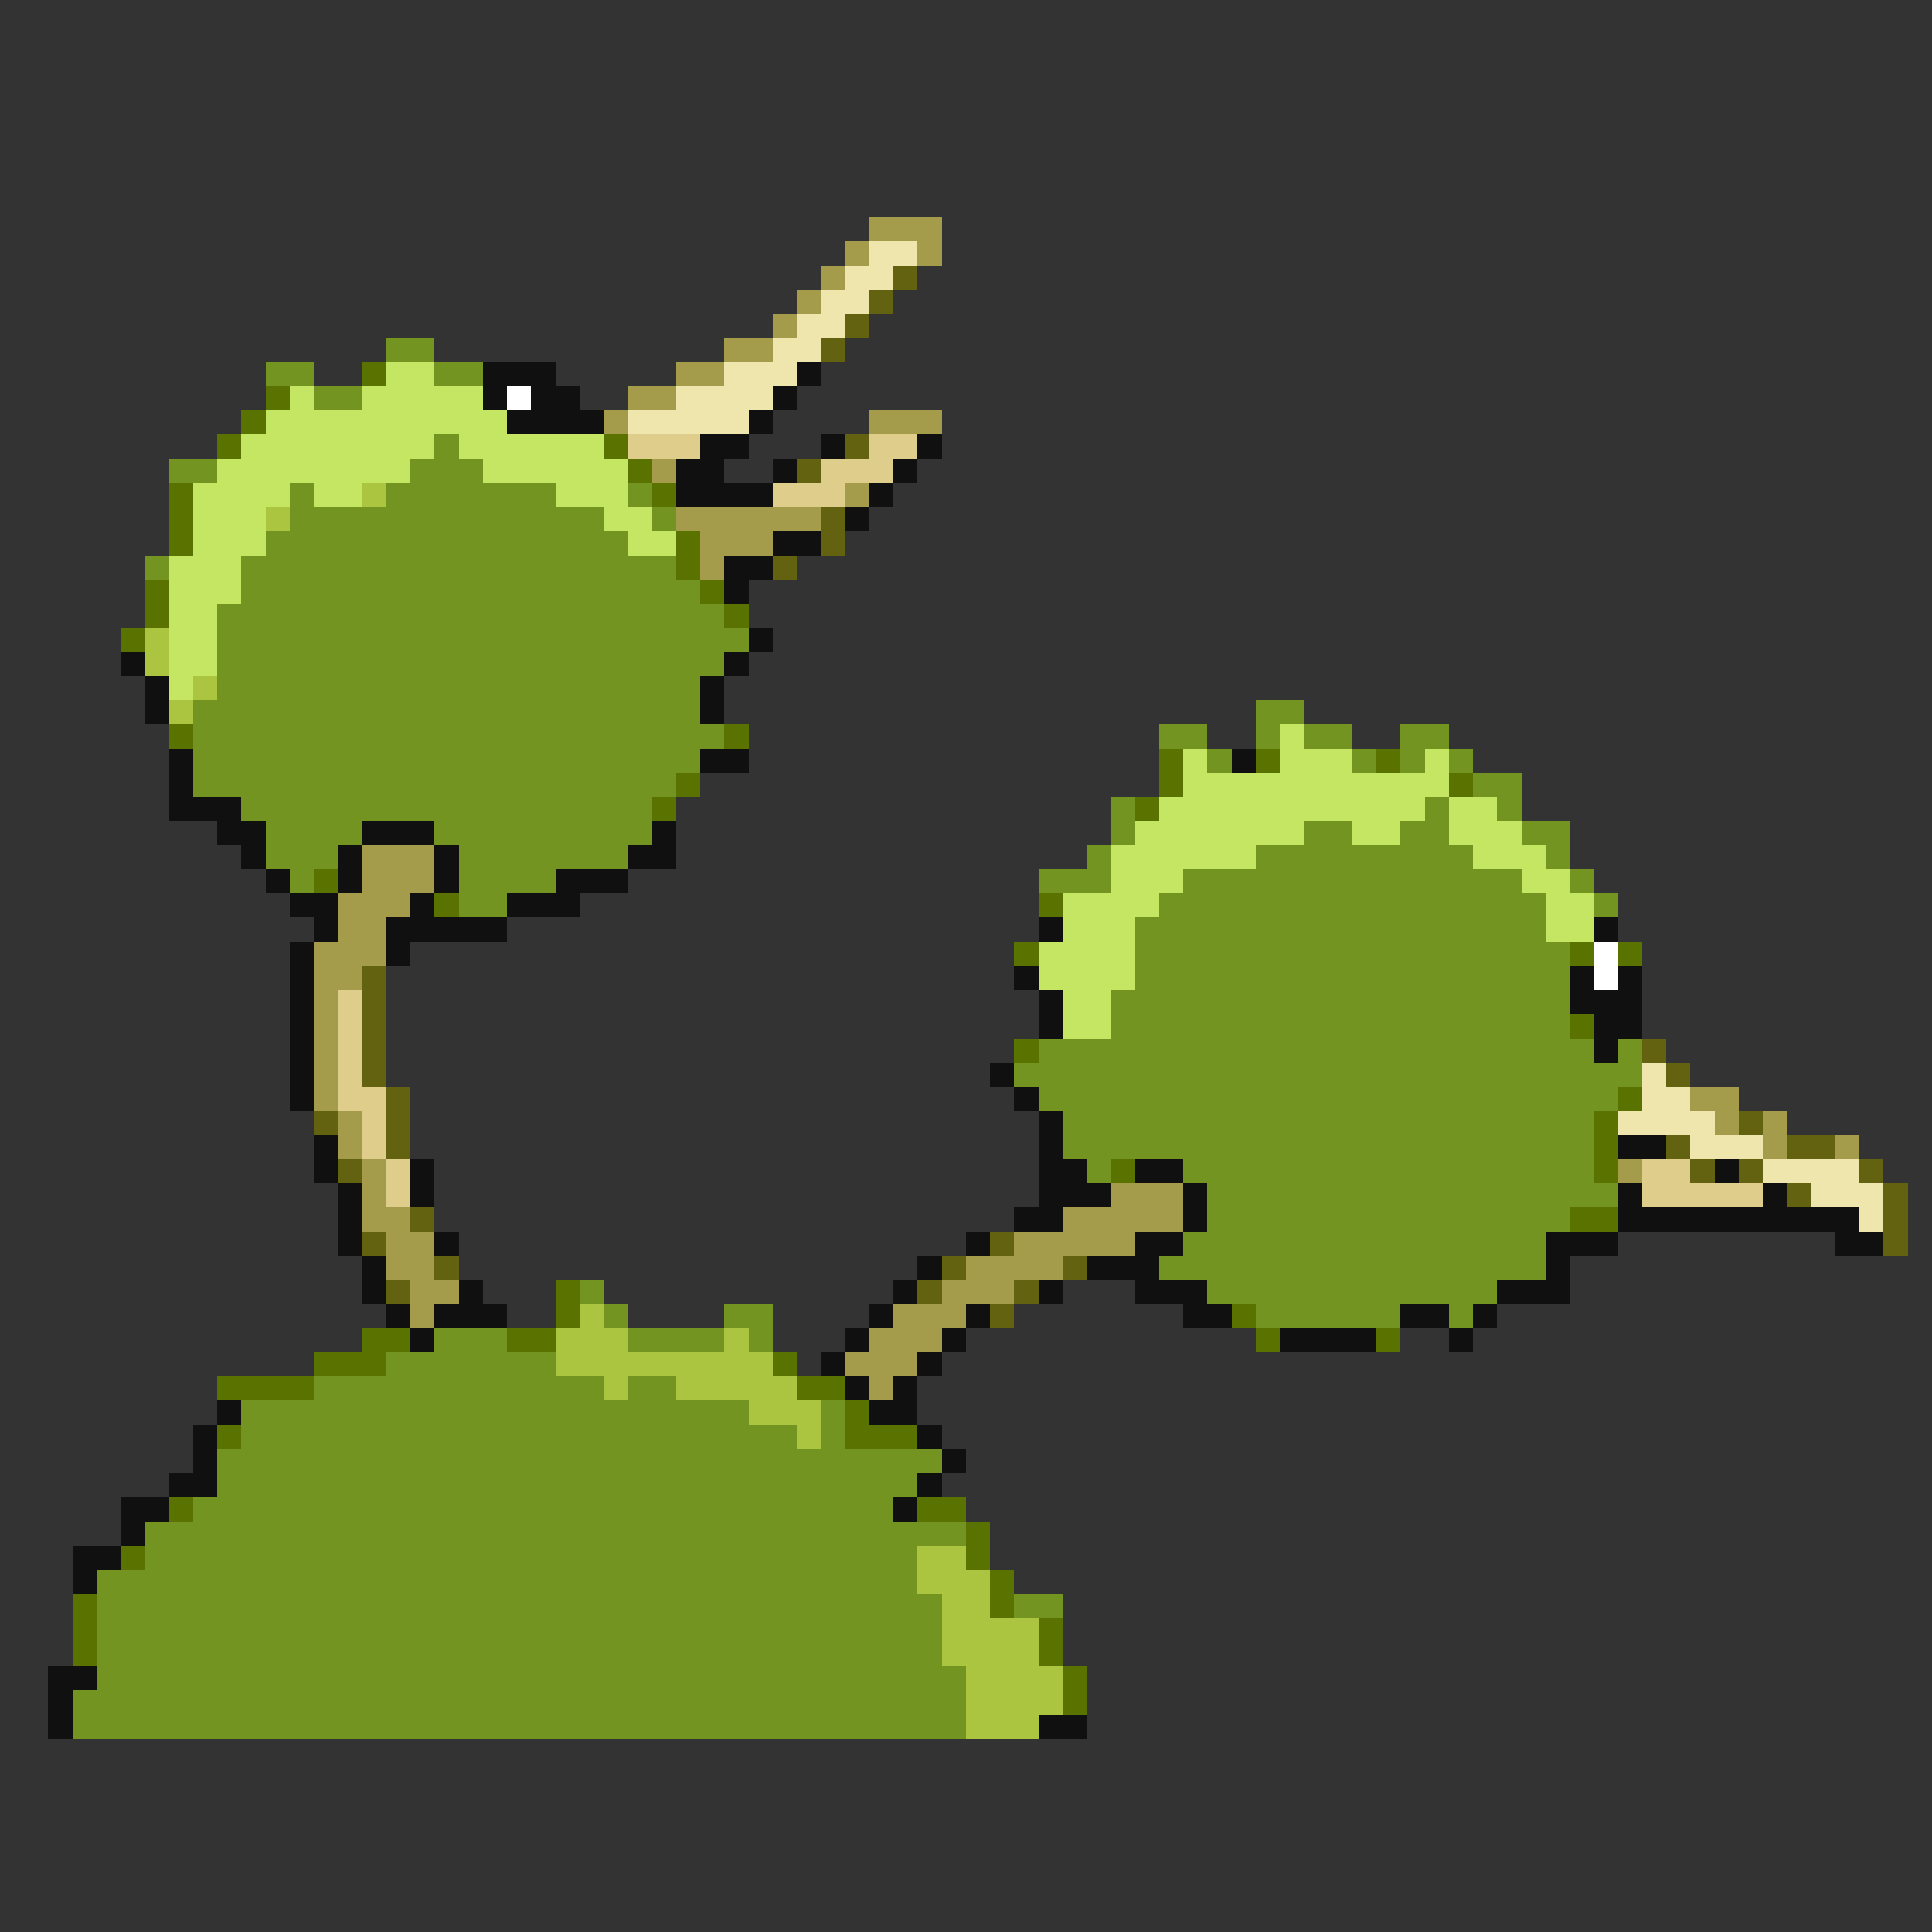 <svg xmlns="http://www.w3.org/2000/svg" viewBox="0 -0.5 80 80" shape-rendering="crispEdges">
<rect x="0" y="-0.5" width="80" height="80" fill="#333333" stroke="none"/>
<path stroke="#a49c4a" d="M36 9h3M35 10h1M38 10h1M34 11h1M33 12h1M32 13h1M30 14h2M28 15h2M26 16h2M25 17h1M36 17h3M27 19h1M35 20h1M28 21h6M29 22h3M29 23h1M15 35h3M15 36h3M14 37h3M14 38h2M13 39h3M13 40h2M13 41h1M13 42h1M13 43h1M13 44h1M13 45h1M70 45h2M14 46h1M71 46h1M73 46h1M14 47h1M73 47h1M76 47h1M15 48h1M67 48h1M15 49h1M46 49h3M15 50h2M44 50h5M16 51h2M42 51h5M16 52h2M40 52h4M17 53h2M39 53h3M17 54h1M37 54h3M36 55h3M35 56h3M36 57h1" />
<path stroke="#eee6ac" d="M36 10h2M35 11h2M34 12h2M33 13h2M32 14h2M30 15h3M28 16h4M26 17h5M68 44h1M68 45h2M67 46h4M70 47h3M73 48h4M75 49h3M77 50h1" />
<path stroke="#626210" d="M37 11h1M36 12h1M35 13h1M34 14h1M35 18h1M33 19h1M34 21h1M34 22h1M32 23h1M15 40h1M15 41h1M15 42h1M15 43h1M68 43h1M15 44h1M69 44h1M16 45h1M13 46h1M16 46h1M72 46h1M16 47h1M69 47h1M74 47h2M14 48h1M70 48h1M72 48h1M77 48h1M74 49h1M78 49h1M17 50h1M78 50h1M15 51h1M41 51h1M78 51h1M18 52h1M39 52h1M44 52h1M16 53h1M38 53h1M42 53h1M41 54h1" />
<path stroke="#739420" d="M16 14h2M11 15h2M18 15h2M13 16h2M18 18h1M7 19h2M17 19h3M12 20h1M16 20h7M26 20h1M12 21h13M27 21h1M11 22h15M6 23h1M10 23h18M10 24h19M9 25h21M9 26h22M9 27h21M9 28h20M8 29h21M52 29h2M8 30h22M48 30h2M52 30h1M54 30h2M58 30h2M8 31h21M50 31h1M56 31h1M58 31h1M60 31h1M8 32h20M61 32h2M10 33h17M46 33h1M59 33h1M62 33h1M11 34h4M18 34h9M46 34h1M54 34h2M58 34h2M63 34h2M11 35h3M19 35h7M45 35h1M52 35h9M64 35h1M12 36h1M19 36h4M43 36h3M49 36h14M65 36h1M19 37h2M48 37h16M66 37h1M47 38h17M47 39h18M47 40h18M46 41h19M46 42h19M43 43h23M67 43h1M42 44h26M43 45h24M44 46h22M44 47h22M45 48h1M49 48h17M50 49h17M50 50h15M49 51h15M48 52h16M24 53h1M50 53h12M25 54h1M30 54h2M52 54h6M60 54h1M18 55h3M26 55h4M31 55h1M16 56h7M13 57h12M26 57h2M10 58h21M34 58h1M10 59h23M34 59h1M9 60h30M9 61h29M8 62h29M6 63h34M6 64h32M4 65h34M4 66h35M42 66h2M4 67h35M4 68h35M4 69h36M3 70h37M3 71h37" />
<path stroke="#5a7300" d="M15 15h1M11 16h1M10 17h1M9 18h1M25 18h1M26 19h1M7 20h1M27 20h1M7 21h1M7 22h1M28 22h1M28 23h1M6 24h1M29 24h1M6 25h1M30 25h1M5 26h1M7 30h1M30 30h1M48 31h1M52 31h1M57 31h1M28 32h1M48 32h1M60 32h1M27 33h1M47 33h1M13 36h1M18 37h1M43 37h1M42 39h1M65 39h1M67 39h1M65 42h1M42 43h1M67 45h1M66 46h1M66 47h1M46 48h1M66 48h1M65 50h2M23 53h1M23 54h1M51 54h1M15 55h2M21 55h2M52 55h1M57 55h1M13 56h3M32 56h1M9 57h4M33 57h2M35 58h1M9 59h1M35 59h3M7 62h1M38 62h2M40 63h1M5 64h1M40 64h1M41 65h1M3 66h1M41 66h1M3 67h1M43 67h1M3 68h1M43 68h1M44 69h1M44 70h1" />
<path stroke="#c5e662" d="M16 15h2M12 16h1M15 16h5M11 17h10M10 18h8M19 18h6M9 19h8M20 19h6M8 20h4M13 20h2M23 20h3M8 21h3M25 21h2M8 22h3M26 22h2M7 23h3M7 24h3M7 25h2M7 26h2M7 27h2M7 28h1M53 30h1M49 31h1M53 31h3M59 31h1M49 32h11M48 33h11M60 33h2M47 34h7M56 34h2M60 34h3M46 35h6M61 35h3M46 36h3M63 36h2M44 37h4M64 37h2M44 38h3M64 38h2M43 39h4M43 40h4M44 41h2M44 42h2" />
<path stroke="#101010" d="M20 15h3M33 15h1M20 16h1M22 16h2M32 16h1M21 17h4M31 17h1M29 18h2M34 18h1M38 18h1M28 19h2M32 19h1M37 19h1M28 20h4M36 20h1M35 21h1M32 22h2M30 23h2M30 24h1M31 26h1M5 27h1M30 27h1M6 28h1M29 28h1M6 29h1M29 29h1M7 31h1M29 31h2M51 31h1M7 32h1M7 33h3M9 34h2M15 34h3M27 34h1M10 35h1M14 35h1M18 35h1M26 35h2M11 36h1M14 36h1M18 36h1M23 36h3M12 37h2M17 37h1M21 37h3M13 38h1M16 38h5M43 38h1M66 38h1M12 39h1M16 39h1M12 40h1M42 40h1M65 40h1M67 40h1M12 41h1M43 41h1M65 41h3M12 42h1M43 42h1M66 42h2M12 43h1M66 43h1M12 44h1M41 44h1M12 45h1M42 45h1M43 46h1M13 47h1M43 47h1M67 47h2M13 48h1M17 48h1M43 48h2M47 48h2M71 48h1M14 49h1M17 49h1M43 49h3M49 49h1M67 49h1M73 49h1M14 50h1M42 50h2M49 50h1M67 50h10M14 51h1M18 51h1M40 51h1M47 51h2M64 51h3M76 51h2M15 52h1M38 52h1M45 52h3M64 52h1M15 53h1M19 53h1M37 53h1M43 53h1M47 53h3M62 53h3M16 54h1M18 54h3M36 54h1M40 54h1M49 54h2M58 54h2M61 54h1M17 55h1M35 55h1M39 55h1M53 55h4M60 55h1M34 56h1M38 56h1M35 57h1M37 57h1M9 58h1M36 58h2M8 59h1M38 59h1M8 60h1M39 60h1M7 61h2M38 61h1M5 62h2M37 62h1M5 63h1M3 64h2M3 65h1M2 69h2M2 70h1M2 71h1M43 71h2" />
<path stroke="#ffffff" d="M21 16h1M66 39h1M66 40h1" />
<path stroke="#decd8b" d="M26 18h3M36 18h2M34 19h3M32 20h3M14 41h1M14 42h1M14 43h1M14 44h1M14 45h2M15 46h1M15 47h1M16 48h1M68 48h2M16 49h1M68 49h5" />
<path stroke="#acc541" d="M15 20h1M11 21h1M6 26h1M6 27h1M8 28h1M7 29h1M24 54h1M23 55h3M30 55h1M23 56h9M25 57h1M28 57h5M31 58h3M33 59h1M38 64h2M38 65h3M39 66h2M39 67h4M39 68h4M40 69h4M40 70h4M40 71h3" />
</svg>